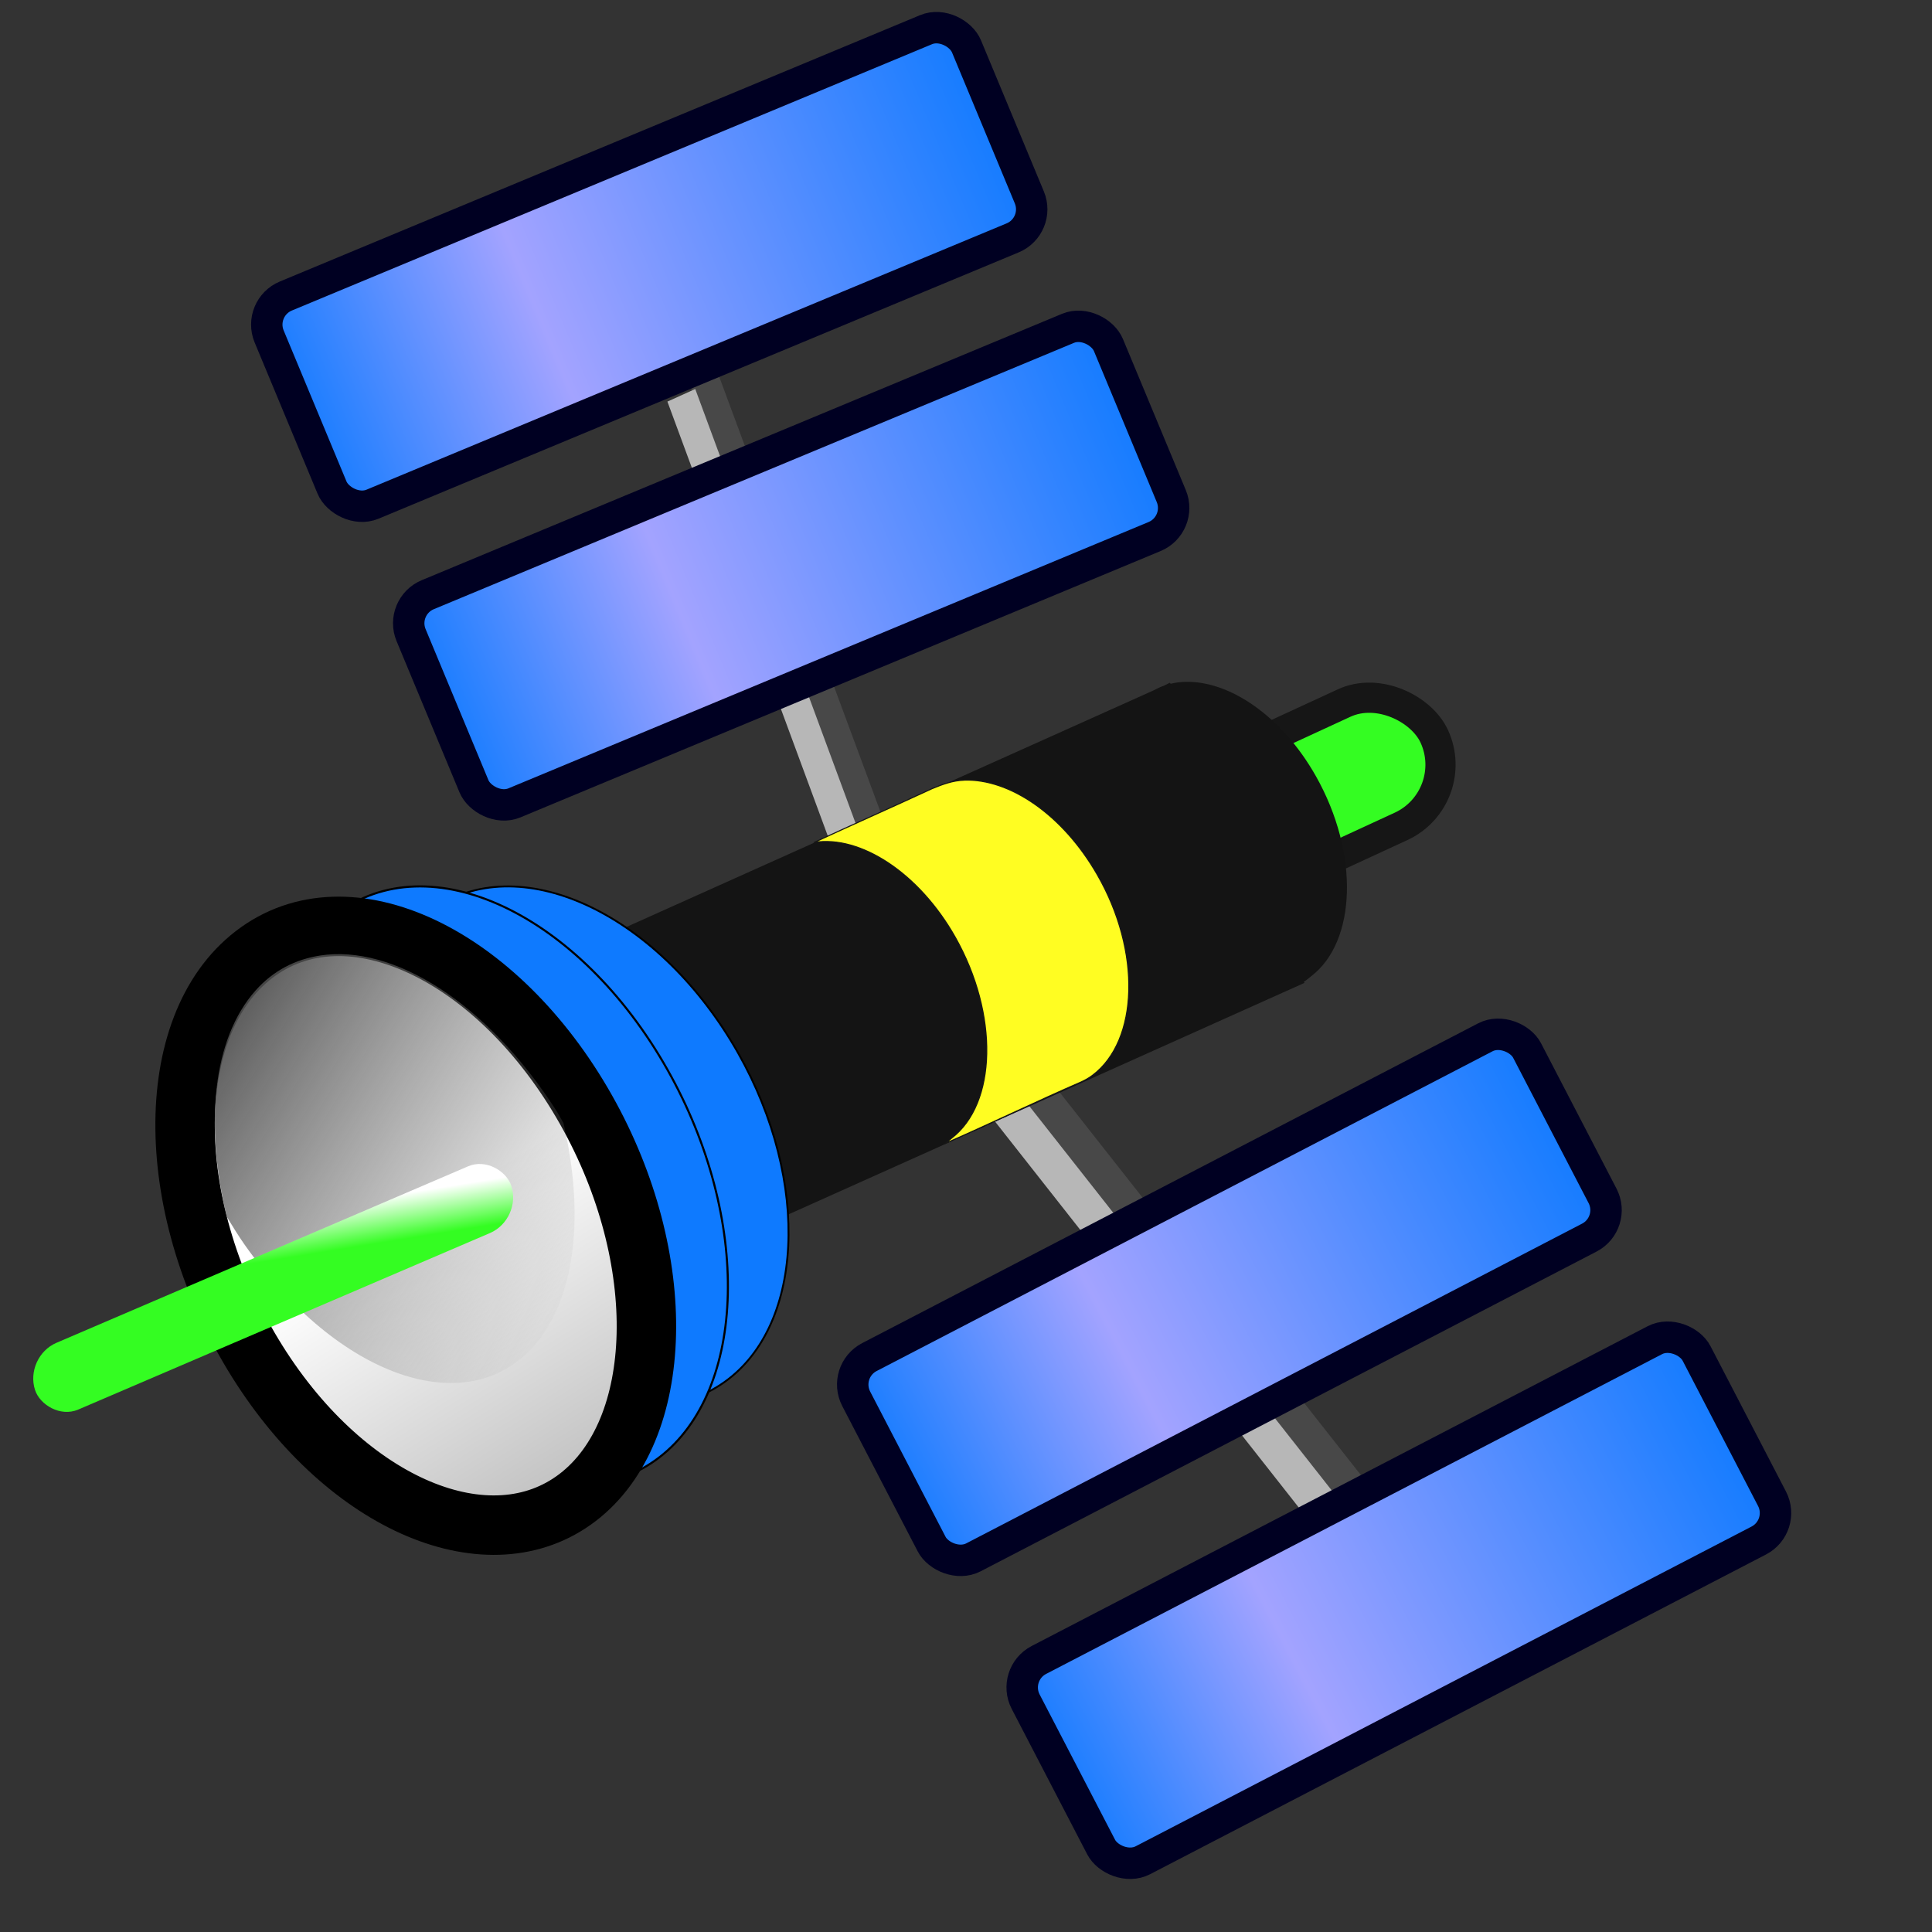 <?xml version="1.0" encoding="UTF-8" standalone="no"?>
<!-- Created with Inkscape (http://www.inkscape.org/) -->

<svg
   xmlns:dc="http://purl.org/dc/elements/1.1/"
   xmlns:cc="http://creativecommons.org/ns#"
   xmlns:rdf="http://www.w3.org/1999/02/22-rdf-syntax-ns#"
   xmlns:svg="http://www.w3.org/2000/svg"
   xmlns="http://www.w3.org/2000/svg"
   xmlns:xlink="http://www.w3.org/1999/xlink"
   xmlns:sodipodi="http://sodipodi.sourceforge.net/DTD/sodipodi-0.dtd"
   xmlns:inkscape="http://www.inkscape.org/namespaces/inkscape"
   width="64px"
   height="64px"
   id="svg2985"
   version="1.1"
   inkscape:version="0.48.4 r9939"
   sodipodi:docname="rxlauncher.svg">
  <rect width="100%" height="100%" fill="#333333" stroke="none"/>
  <defs
     id="defs2987">
    <linearGradient
       id="linearGradient12128">
      <stop
         style="stop-color:#34fd22;stop-opacity:1;"
         offset="0"
         id="stop12130" />
      <stop
         style="stop-color:#ffffff;stop-opacity:1;"
         offset="1"
         id="stop12132" />
    </linearGradient>
    <linearGradient
       id="linearGradient10684">
      <stop
         style="stop-color:#34fd22;stop-opacity:1;"
         offset="0"
         id="stop10686" />
      <stop
         style="stop-color:#ffffff;stop-opacity:1;"
         offset="1"
         id="stop10688" />
    </linearGradient>
    <linearGradient
       id="linearGradient3993">
      <stop
         style="stop-color:#ffffff;stop-opacity:1;"
         offset="0"
         id="stop3995" />
      <stop
         style="stop-color:#969696;stop-opacity:1"
         offset="1"
         id="stop3997" />
    </linearGradient>
    <radialGradient
       inkscape:collect="always"
       xlink:href="#linearGradient3993"
       id="radialGradient3999"
       cx="38.63"
       cy="30.173"
       fx="38.63"
       fy="30.173"
       r="9.599"
       gradientTransform="matrix(2.012,-2.334,0.871,0.751,-165.857,128.915)"
       gradientUnits="userSpaceOnUse"
       spreadMethod="pad" />
    <radialGradient
       inkscape:collect="always"
       xlink:href="#linearGradient3993-7"
       id="radialGradient3999-6"
       cx="40"
       cy="31.146"
       fx="40"
       fy="31.146"
       r="9.599"
       gradientTransform="matrix(-0.417,-1.667,1.667,-0.417,4.752,115.655)"
       gradientUnits="userSpaceOnUse"
       spreadMethod="pad" />
    <linearGradient
       id="linearGradient3993-7">
      <stop
         style="stop-color:#d54d13;stop-opacity:0;"
         offset="0"
         id="stop3995-7" />
      <stop
         style="stop-color:#d54d13;stop-opacity:1;"
         offset="1"
         id="stop3997-4" />
    </linearGradient>
    <radialGradient
       inkscape:collect="always"
       xlink:href="#linearGradient3993-72"
       id="radialGradient3999-61"
       cx="38.63"
       cy="30.173"
       fx="38.63"
       fy="30.173"
       r="9.599"
       gradientTransform="matrix(2.012,-2.334,0.871,0.751,-70.987,105.047)"
       gradientUnits="userSpaceOnUse"
       spreadMethod="pad" />
    <linearGradient
       id="linearGradient3993-72">
      <stop
         style="stop-color:#ffffff;stop-opacity:1;"
         offset="0"
         id="stop3995-3" />
      <stop
         style="stop-color:#969696;stop-opacity:1"
         offset="1"
         id="stop3997-7" />
    </linearGradient>
    <radialGradient
       inkscape:collect="always"
       xlink:href="#linearGradient12128"
       id="radialGradient12134"
       cx="37.908"
       cy="26.428"
       fx="37.908"
       fy="26.428"
       r="10.057"
       gradientTransform="matrix(1,0,0,0.998,-94.87,23.931)"
       gradientUnits="userSpaceOnUse" />
    <linearGradient
       inkscape:collect="always"
       xlink:href="#linearGradient14038"
       id="linearGradient14044"
       x1="-1.838"
       y1="42.223"
       x2="-1.603"
       y2="41.186"
       gradientUnits="userSpaceOnUse"
       gradientTransform="matrix(1.284,0,0,1.391,0.999,-15.875)" />
    <linearGradient
       id="linearGradient14038">
      <stop
         style="stop-color:#34fd22;stop-opacity:1;"
         offset="0"
         id="stop14040" />
      <stop
         style="stop-color:#ffffff;stop-opacity:1;"
         offset="1"
         id="stop14042" />
    </linearGradient>
    <linearGradient
       inkscape:collect="always"
       xlink:href="#linearGradient13785"
       id="linearGradient13791"
       x1="7.456"
       y1="28.978"
       x2="20.794"
       y2="41.178"
       gradientUnits="userSpaceOnUse"
       gradientTransform="matrix(0.851,-0.1,0.115,0.984,-3.549,5.466)" />
    <linearGradient
       id="linearGradient13785">
      <stop
         style="stop-color:#464646;stop-opacity:1;"
         offset="0"
         id="stop13787" />
      <stop
         style="stop-color:#868686;stop-opacity:0;"
         offset="1"
         id="stop13789" />
    </linearGradient>
    <linearGradient
       inkscape:collect="always"
       xlink:href="#linearGradient7544"
       id="linearGradient13793"
       x1="32.608"
       y1="64.988"
       x2="15.561"
       y2="37.534"
       gradientUnits="userSpaceOnUse"
       gradientTransform="translate(-1.812,2.799)" />
    <linearGradient
       id="linearGradient7544">
      <stop
         style="stop-color:#3c3c3c;stop-opacity:1;"
         offset="0"
         id="stop7546" />
      <stop
         id="stop7548"
         offset="1"
         style="stop-color:#ffffff;stop-opacity:1;" />
    </linearGradient>
    <linearGradient
       id="linearGradient7199">
      <stop
         style="stop-color:#0e7aff;stop-opacity:1;"
         offset="0"
         id="stop7201" />
      <stop
         id="stop7217"
         offset="0.347"
         style="stop-color:#a3a3ff;stop-opacity:1;" />
      <stop
         style="stop-color:#0e7aff;stop-opacity:1;"
         offset="1"
         id="stop7203" />
    </linearGradient>
    <linearGradient
       id="linearGradient13992">
      <stop
         style="stop-color:#969696;stop-opacity:1;"
         offset="0"
         id="stop13994" />
      <stop
         style="stop-color:#dcdcdc;stop-opacity:1;"
         offset="1"
         id="stop13996" />
    </linearGradient>
    <linearGradient
       id="linearGradient17525">
      <stop
         style="stop-color:#0e7aff;stop-opacity:1;"
         offset="0"
         id="stop17527" />
      <stop
         id="stop17529"
         offset="0.347"
         style="stop-color:#a3a3ff;stop-opacity:1;" />
      <stop
         style="stop-color:#0e7aff;stop-opacity:1;"
         offset="1"
         id="stop17531" />
    </linearGradient>
    <radialGradient
       inkscape:collect="always"
       xlink:href="#linearGradient7199"
       id="radialGradient7215"
       cx="47.432"
       cy="46.124"
       fx="47.432"
       fy="46.124"
       r="11.945"
       gradientTransform="matrix(1,0,0,0.568,-1.779,21.524)"
       gradientUnits="userSpaceOnUse" />
    <linearGradient
       id="linearGradient17534">
      <stop
         style="stop-color:#0e7aff;stop-opacity:1;"
         offset="0"
         id="stop17536" />
      <stop
         id="stop17538"
         offset="0.347"
         style="stop-color:#a3a3ff;stop-opacity:1;" />
      <stop
         style="stop-color:#0e7aff;stop-opacity:1;"
         offset="1"
         id="stop17540" />
    </linearGradient>
    <radialGradient
       inkscape:collect="always"
       xlink:href="#linearGradient7199"
       id="radialGradient7213"
       cx="45.444"
       cy="42.378"
       fx="45.444"
       fy="42.378"
       r="12.022"
       gradientTransform="matrix(0.897,0.409,-0.243,0.506,12.115,2.686)"
       gradientUnits="userSpaceOnUse" />
    <linearGradient
       id="linearGradient17543">
      <stop
         style="stop-color:#0e7aff;stop-opacity:1;"
         offset="0"
         id="stop17545" />
      <stop
         id="stop17547"
         offset="0.347"
         style="stop-color:#a3a3ff;stop-opacity:1;" />
      <stop
         style="stop-color:#0e7aff;stop-opacity:1;"
         offset="1"
         id="stop17549" />
    </linearGradient>
    <linearGradient
       inkscape:collect="always"
       xlink:href="#linearGradient7199"
       id="linearGradient17712"
       x1="30.34"
       y1="48.797"
       x2="54.941"
       y2="48.797"
       gradientUnits="userSpaceOnUse"
       gradientTransform="matrix(1.064,0,0,1.366,-29.017,-9.8)" />
    <linearGradient
       inkscape:collect="always"
       xlink:href="#linearGradient7199-7"
       id="linearGradient17712-1"
       x1="30.34"
       y1="48.797"
       x2="54.941"
       y2="48.797"
       gradientUnits="userSpaceOnUse"
       gradientTransform="matrix(1.223,0,0,1.571,-7.362,-32.503)" />
    <linearGradient
       id="linearGradient7199-7">
      <stop
         style="stop-color:#0e7aff;stop-opacity:1;"
         offset="0"
         id="stop7201-8" />
      <stop
         id="stop7217-6"
         offset="0.347"
         style="stop-color:#a3a3ff;stop-opacity:1;" />
      <stop
         style="stop-color:#0e7aff;stop-opacity:1;"
         offset="1"
         id="stop7203-6" />
    </linearGradient>
    <linearGradient
       inkscape:collect="always"
       xlink:href="#linearGradient7199-2"
       id="linearGradient17712-9"
       x1="30.34"
       y1="48.797"
       x2="54.941"
       y2="48.797"
       gradientUnits="userSpaceOnUse"
       gradientTransform="matrix(1.223,0,0,1.571,-7.362,-32.503)" />
    <linearGradient
       id="linearGradient7199-2">
      <stop
         style="stop-color:#0e7aff;stop-opacity:1;"
         offset="0"
         id="stop7201-6" />
      <stop
         id="stop7217-65"
         offset="0.347"
         style="stop-color:#a3a3ff;stop-opacity:1;" />
      <stop
         style="stop-color:#0e7aff;stop-opacity:1;"
         offset="1"
         id="stop7203-8" />
    </linearGradient>
    <linearGradient
       y2="48.797"
       x2="54.941"
       y1="48.797"
       x1="30.34"
       gradientTransform="matrix(1.064,0,0,1.366,-28.657,1.686)"
       gradientUnits="userSpaceOnUse"
       id="linearGradient17730-4"
       xlink:href="#linearGradient7199-2"
       inkscape:collect="always" />
    <linearGradient
       y2="48.797"
       x2="54.941"
       y1="48.797"
       x1="30.34"
       gradientTransform="matrix(1.064,0,0,1.366,-28.345,-39.301)"
       gradientUnits="userSpaceOnUse"
       id="linearGradient17730-4-1"
       xlink:href="#linearGradient7199-2-5"
       inkscape:collect="always" />
    <linearGradient
       id="linearGradient7199-2-5">
      <stop
         style="stop-color:#0e7aff;stop-opacity:1;"
         offset="0"
         id="stop7201-6-7" />
      <stop
         id="stop7217-65-4"
         offset="0.347"
         style="stop-color:#a3a3ff;stop-opacity:1;" />
      <stop
         style="stop-color:#0e7aff;stop-opacity:1;"
         offset="1"
         id="stop7203-8-8" />
    </linearGradient>
    <linearGradient
       inkscape:collect="always"
       xlink:href="#linearGradient7199-6"
       id="linearGradient17712-5"
       x1="30.34"
       y1="48.797"
       x2="54.941"
       y2="48.797"
       gradientUnits="userSpaceOnUse"
       gradientTransform="matrix(1.064,0,0,1.366,-26.756,-7.922)" />
    <linearGradient
       id="linearGradient7199-6">
      <stop
         style="stop-color:#0e7aff;stop-opacity:1;"
         offset="0"
         id="stop7201-4" />
      <stop
         id="stop7217-9"
         offset="0.347"
         style="stop-color:#a3a3ff;stop-opacity:1;" />
      <stop
         style="stop-color:#0e7aff;stop-opacity:1;"
         offset="1"
         id="stop7203-84" />
    </linearGradient>
    <linearGradient
       y2="48.797"
       x2="54.941"
       y1="48.797"
       x1="30.34"
       gradientTransform="matrix(1.064,0,0,1.366,-28.886,-50.245)"
       gradientUnits="userSpaceOnUse"
       id="linearGradient17847"
       xlink:href="#linearGradient7199-6"
       inkscape:collect="always" />
  </defs>
  <sodipodi:namedview
     id="base"
     pagecolor="#ffffff"
     bordercolor="#666666"
     borderopacity="1.0"
     inkscape:pageopacity="0.0"
     inkscape:pageshadow="2"
     inkscape:zoom="5.6568543"
     inkscape:cx="47.804259"
     inkscape:cy="41.636179"
     inkscape:current-layer="layer1"
     showgrid="false"
     inkscape:document-units="px"
     inkscape:grid-bbox="true"
     inkscape:window-width="1440"
     inkscape:window-height="878"
     inkscape:window-x="1272"
     inkscape:window-y="-8"
     inkscape:window-maximized="1"
     inkscape:snap-global="true">
    <inkscape:grid
       type="xygrid"
       id="grid2993"
       empspacing="4"
       visible="true"
       enabled="true"
       snapvisiblegridlinesonly="true" />
  </sodipodi:namedview>
  <g
     id="layer1"
     inkscape:label="Layer 1"
     inkscape:groupmode="layer">
    <g
       id="g17884"
       transform="matrix(1.228,0,0,1.177,-11.289,-4.76)">
      <path
         sodipodi:nodetypes="cc"
         style="fill:none;stroke:#484848;stroke-width:1;stroke-linecap:butt;stroke-linejoin:miter;stroke-miterlimit:4;stroke-opacity:1;stroke-dasharray:none"
         d="m 36.855,34.393 8.91,11.813"
         id="path6771-9"
         inkscape:connector-curvature="0" />
      <path
         sodipodi:nodetypes="cc"
         style="fill:none;stroke:#b7b7b7;stroke-width:1;stroke-linecap:butt;stroke-linejoin:miter;stroke-miterlimit:4;stroke-opacity:1;stroke-dasharray:none"
         d="m 36.07,34.826 8.91,11.813"
         id="path6771"
         inkscape:connector-curvature="0" />
    </g>
    <g
       id="g17880"
       transform="matrix(0.996,-0.084,0.095,1.127,-5.829,0.461)">
      <path
         sodipodi:nodetypes="cc"
         style="fill:none;stroke:#484848;stroke-width:1;stroke-linecap:butt;stroke-linejoin:miter;stroke-miterlimit:4;stroke-opacity:1;stroke-dasharray:none"
         d="M 32.309,26.419 28.034,12.809"
         id="path6773-2"
         inkscape:connector-curvature="0" />
      <path
         sodipodi:nodetypes="cc"
         style="fill:none;stroke:#b7b7b7;stroke-width:1;stroke-linecap:butt;stroke-linejoin:miter;stroke-miterlimit:4;stroke-opacity:1;stroke-dasharray:none"
         d="M 31.396,26.499 27.25,13.241"
         id="path6773"
         inkscape:connector-curvature="0" />
    </g>
    <rect
       style="color:#000000;fill:#34fd22;fill-opacity:1;fill-rule:nonzero;stroke:#161616;stroke-width:1;stroke-opacity:1;marker:none;visibility:visible;display:inline;overflow:visible;enable-background:accumulate"
       id="rect14034"
       width="7.328"
       height="4.5"
       x="25.592"
       y="39.802"
       ry="2.25"
       transform="matrix(0.908,-0.419,0.419,0.908,0,0)" />
    <path
       style="color:#000000;fill:#141414;fill-opacity:1;fill-rule:nonzero;stroke:none;stroke-width:1;marker:none;visibility:visible;display:inline;overflow:visible;enable-background:accumulate"
       d="m 39.248,22.588 c -0.167,0.006 -0.309,0.024 -0.469,0.062 l -0.031,-0.031 -0.188,0.094 c -0.114,0.04 -0.236,0.098 -0.344,0.156 l -21.656,9.719 4.438,9.938 22.219,-9.969 -0.031,-0.031 c 0.087,-0.05 0.168,-0.125 0.25,-0.188 1.5,-1.148 1.599,-4.069 0.156,-6.625 -1.127,-1.996 -2.871,-3.175 -4.344,-3.125 z"
       id="rect13831"
       inkscape:connector-curvature="0" />
    <path
       style="fill:#0e7aff;fill-opacity:1;stroke:#000000;stroke-width:0.062;stroke-linecap:round;stroke-linejoin:round;stroke-miterlimit:4;stroke-opacity:1;stroke-dasharray:none"
       d="m 24.129,45.686 c -2.601,2.006 -6.89,0.425 -9.677,-3.673 -2.901,-4.266 -3.077,-9.605 -0.283,-11.767 2.796,-2.163 7.339,-0.195 10.043,4.229 2.598,4.251 2.52,9.204 -0.083,11.211 0,0 0,0 0,0"
       id="path6248-1-0-5"
       inkscape:connector-curvature="0" />
    <path
       style="fill:#969696;fill-opacity:1;stroke:#000000;stroke-width:0.062;stroke-linecap:round;stroke-linejoin:round;stroke-miterlimit:4;stroke-opacity:1;stroke-dasharray:none"
       d="m 21.632,46.951 c -2.601,2.006 -6.89,0.425 -9.677,-3.673 -2.901,-4.266 -3.077,-9.605 -0.283,-11.767 2.796,-2.163 7.339,-0.195 10.043,4.229 2.598,4.251 2.52,9.204 -0.083,11.211 0,0 0,0 0,0"
       id="path6248-1-0"
       inkscape:connector-curvature="0" />
    <path
       style="fill:#0e7aff;fill-opacity:1;stroke:#000000;stroke-width:0.069;stroke-linecap:round;stroke-linejoin:round;stroke-miterlimit:4;stroke-opacity:1;stroke-dasharray:none"
       d="M 21.834,48.282 C 18.933,50.504 14.233,48.565 11.229,43.787 8.103,38.814 7.998,32.691 11.114,30.297 c 3.118,-2.395 8.092,-0.006 10.999,5.143 2.793,4.947 2.623,10.619 -0.279,12.842 0,0 0,0 0,0"
       id="path6248-1-2"
       inkscape:connector-curvature="0" />
    <path
       style="fill:url(#linearGradient13793);fill-opacity:1;stroke:#000000;stroke-width:1.969;stroke-linecap:round;stroke-linejoin:round;stroke-miterlimit:4;stroke-opacity:1;stroke-dasharray:none"
       d="m 19.135,49.606 c -2.901,2.221 -7.601,0.283 -10.605,-4.495 -3.126,-4.973 -3.231,-11.096 -0.115,-13.49 3.118,-2.395 8.092,-0.006 10.999,5.143 2.793,4.947 2.623,10.619 -0.279,12.842 0,0 0,0 0,0"
       id="path6248-1"
       inkscape:connector-curvature="0" />
    <path
       style="fill:url(#linearGradient13791);fill-opacity:1;stroke:none"
       d="m 10.599,31.654 c -0.805,0.127 -1.535,0.487 -2.13,1.154 -1.442,1.618 -1.685,4.485 -0.955,7.502 0.193,0.316 0.379,0.623 0.594,0.928 3.107,4.404 7.349,5.846 9.562,3.37 1.403,-1.57 1.704,-4.386 0.993,-7.412 -0.081,-0.134 -0.152,-0.277 -0.237,-0.409 -2.301,-3.584 -5.412,-5.512 -7.827,-5.133 z"
       id="path6248-1-73"
       inkscape:connector-curvature="0" />
    <path
       inkscape:connector-curvature="0"
       style="fill:#000000;fill-opacity:1;stroke:#000000;stroke-width:0.036;stroke-linecap:round;stroke-linejoin:round;stroke-miterlimit:4;stroke-opacity:1;stroke-dasharray:none"
       d="m 28.694,27.336 c -0.368,0.013 -0.708,0.106 -1.031,0.281 1.533,-0.241 3.42,0.959 4.625,3.094 1.443,2.556 1.375,5.508 -0.125,6.656 -0.076,0.058 -0.17,0.109 -0.25,0.156 0.353,-0.065 0.674,-0.181 0.969,-0.406 1.5,-1.148 1.599,-4.1 0.156,-6.656 -1.127,-1.996 -2.871,-3.175 -4.344,-3.125 z"
       id="path6248-1-8-3-4" />
    <rect
       style="color:#000000;fill:url(#linearGradient14044);fill-opacity:1;fill-rule:nonzero;stroke:none;stroke-width:1.4;marker:none;visibility:visible;display:inline;overflow:visible;enable-background:accumulate"
       id="rect14036"
       width="17.168"
       height="2.326"
       x="-13.317"
       y="41.784"
       ry="1.163"
       transform="matrix(0.919,-0.394,0.312,0.95,0,0)" />
    <path
       style="fill:#fffd22;fill-opacity:1;stroke:#161616;stroke-width:0.036;stroke-linecap:round;stroke-linejoin:round;stroke-miterlimit:4;stroke-opacity:1;stroke-dasharray:none"
       d="m 31.938,25.844 c -0.376,0.013 -0.698,0.13 -1.062,0.281 -1.412,0.654 -2.65,1.198 -3.906,1.781 1.533,-0.241 3.47,1.009 4.675,3.143 1.443,2.556 1.375,5.508 -0.125,6.656 -0.076,0.058 -0.137,0.131 -0.217,0.178 1.494,-0.655 3.138,-1.447 4.511,-2.041 0.128,-0.059 0.256,-0.129 0.375,-0.219 1.53,-1.148 1.628,-4.1 0.156,-6.656 -1.149,-1.996 -2.904,-3.175 -4.406,-3.125 z"
       id="path6248-1-8-3-8"
       inkscape:connector-curvature="0"
       sodipodi:nodetypes="sccssccsss" />
    <rect
       style="color:#000000;fill:url(#linearGradient17712);fill-opacity:1;fill-rule:nonzero;stroke:#000022;stroke-width:1.041;stroke-miterlimit:4;stroke-opacity:1;stroke-dasharray:none;marker:none;visibility:visible;display:inline;overflow:visible;enable-background:accumulate"
       id="rect17704"
       width="25.027"
       height="7.472"
       x="3.821"
       y="53.14"
       ry="1.025"
       transform="matrix(0.888,-0.461,0.461,0.888,0,0)" />
    <rect
       style="color:#000000;fill:url(#linearGradient17730-4);fill-opacity:1;fill-rule:nonzero;stroke:#000022;stroke-width:1.041;stroke-miterlimit:4;stroke-opacity:1;stroke-dasharray:none;marker:none;visibility:visible;display:inline;overflow:visible;enable-background:accumulate"
       id="rect17704-0"
       width="25.027"
       height="7.472"
       x="4.18"
       y="64.626"
       ry="1.025"
       transform="matrix(0.888,-0.461,0.461,0.888,0,0)" />
    <rect
       style="color:#000000;fill:url(#linearGradient17847);fill-opacity:1;fill-rule:nonzero;stroke:#000022;stroke-width:1.041;stroke-miterlimit:4;stroke-opacity:1;stroke-dasharray:none;marker:none;visibility:visible;display:inline;overflow:visible;enable-background:accumulate"
       id="rect17704-3"
       width="25.027"
       height="7.472"
       x="3.952"
       y="12.695"
       ry="1.025"
       transform="matrix(0.923,-0.384,0.384,0.923,0,0)" />
    <rect
       style="color:#000000;fill:url(#linearGradient17730-4-1);fill-opacity:1;fill-rule:nonzero;stroke:#000022;stroke-width:1.041;stroke-miterlimit:4;stroke-opacity:1;stroke-dasharray:none;marker:none;visibility:visible;display:inline;overflow:visible;enable-background:accumulate"
       id="rect17704-0-2"
       width="25.027"
       height="7.472"
       x="4.493"
       y="23.639"
       ry="1.025"
       transform="matrix(0.923,-0.384,0.384,0.923,0,0)" />
  </g>
</svg>
